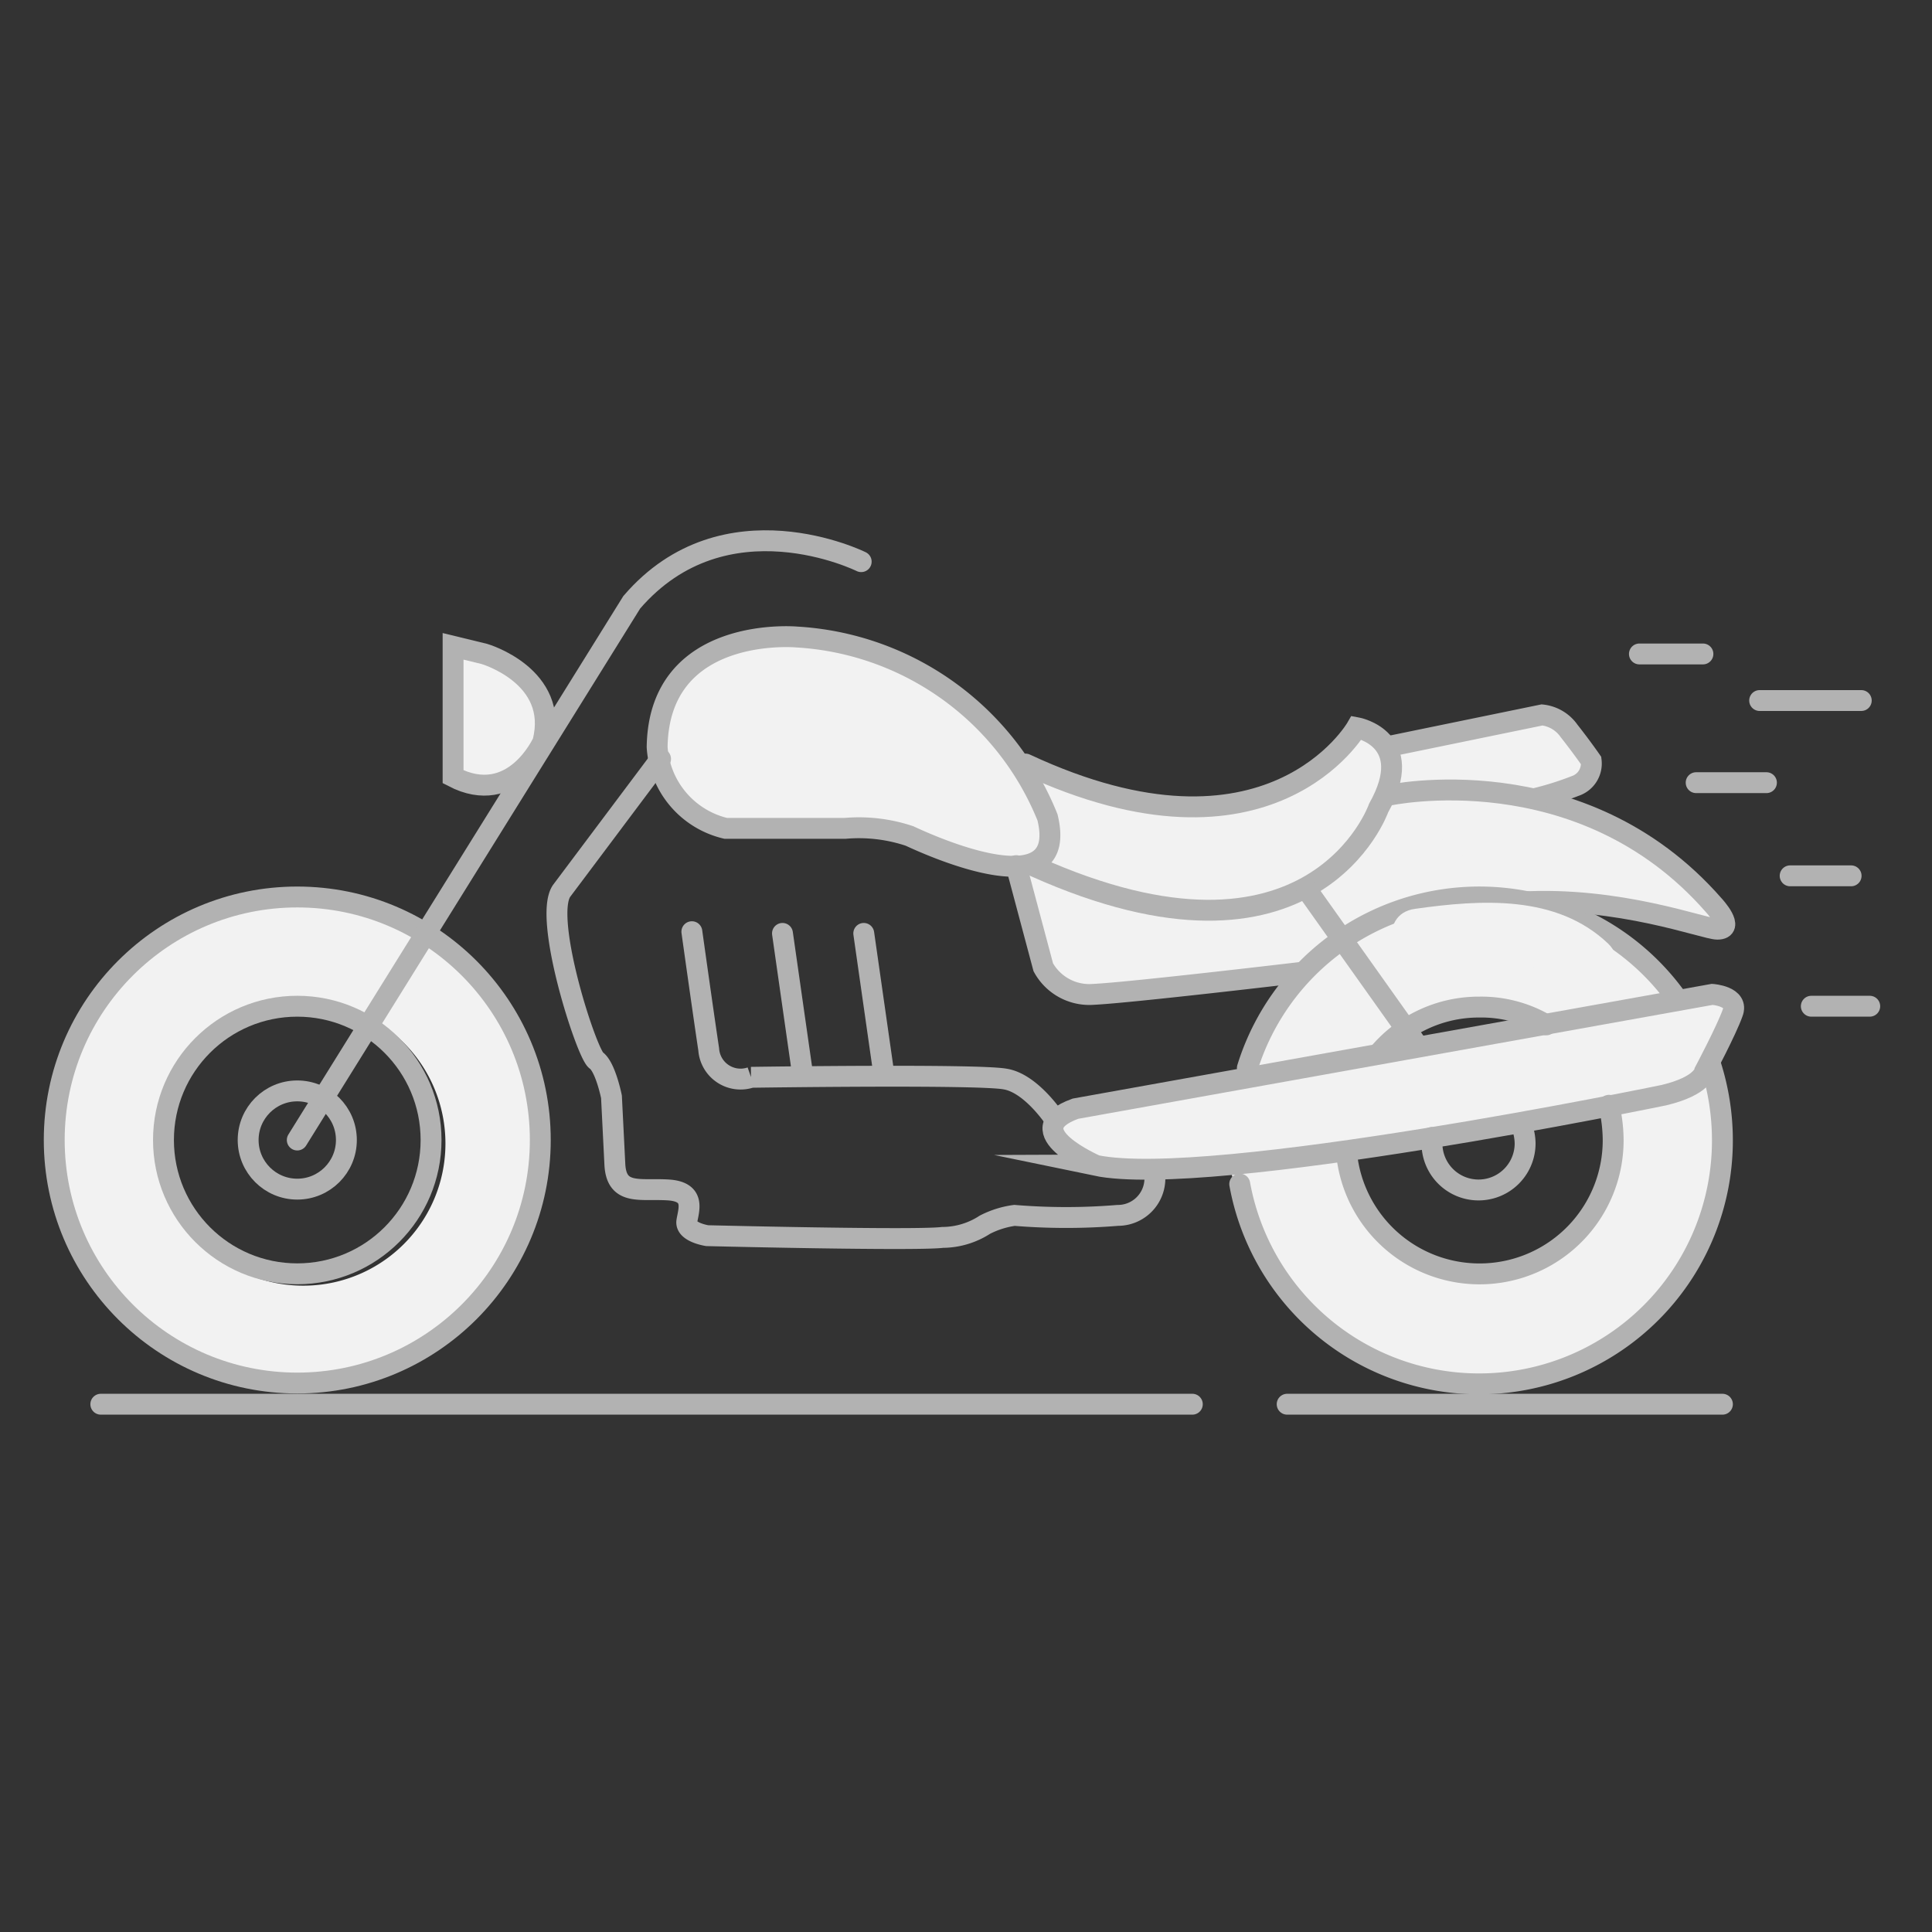<svg xmlns="http://www.w3.org/2000/svg" width="111" height="111" viewBox="0 0 111 111">
  <rect x="0" y="0" width="111" height="111" fill="#333333" stroke="none"/>
  <g id="Group_3548" data-name="Group 3548" transform="translate(-226 -349)">
    <g id="Group_2563" data-name="Group 2563" transform="translate(226.5 349.5)">
      <g id="Rectangle_249" data-name="Rectangle 249" opacity="0">
        <rect id="Rectangle_278" data-name="Rectangle 278" width="110" height="110" fill="none" stroke="#b2b2b2" stroke-width="1"/>
      </g>
    </g>
    <g id="Bike" transform="translate(229.116 380.068)">
      <path id="Path_359" data-name="Path 359" d="M22.7,45.534c-3.941-2.384-8.514-3.843-12.892-1.605a2.8,2.8,0,0,0-.924.73,2.858,2.858,0,0,0-1.849.584C2.9,48.112,1.249,52.783,1.2,57.745a11.723,11.723,0,0,0,1.557,5.5,9.8,9.8,0,0,0,1.995,3.065,49.605,49.605,0,0,0,6.227,4.184c2.968,1.168,7.395.292,10.217-1.022a12.772,12.772,0,0,0,6.714-6.811,5.724,5.724,0,0,0,.243-1.508,3.305,3.305,0,0,0,.535-1.557C29.126,54.388,27.423,48.4,22.7,45.534ZM15.211,65.092a8.173,8.173,0,1,1,8.173-8.173A8.16,8.16,0,0,1,15.211,65.092Z" transform="translate(-0.908 -22.294)" fill="#f2f2f2"/>
      <path id="Path_360" data-name="Path 360" d="M157.217,37.2l.827,3.26-7.492,3.989-4.379.341-2.287-.876L143.4,41.87l4.184-2.238Z" transform="translate(-73.927 -19.409)" fill="#f2f2f2"/>
      <path id="Path_361" data-name="Path 361" d="M148.1,70.144c-.535-2.092-3.892-1.46-3.357.681.195.778.341,1.605.486,2.433a16.981,16.981,0,0,1,.341,2.092,1.722,1.722,0,0,0,1.557,1.8,1.688,1.688,0,0,0,1.8-1.557A25.9,25.9,0,0,0,148.1,70.144Z" transform="translate(-74.585 -35.666)" fill="#f2f2f2"/>
      <g id="Group_1160" data-name="Group 1160" transform="translate(0 0)">
        <g id="Group_1159" data-name="Group 1159">
          <g id="Group_1158" data-name="Group 1158">
            <path id="Path_362" data-name="Path 362" d="M141.113,68.545c.341,0,.73-1.265.924-1.119,1.411-.827,3.5-.827,4.233,2.578.584,2.822,3.5,4.476,6.519,4.768,5.206.535,8.173-3.892,8.465-8.417.146-2.189-.389-2.189,3.892-2.238a1.347,1.347,0,0,1,.632-.146c.973,0,1.216-1.07,1.119-.341.487.681.681,3.552.487,4.573-1.314,7.006-5.935,12.406-13.233,12.8a14.167,14.167,0,0,1-13.622-7.638c-.389-.778-1.654-4.67-1.508-5.4C138.146,67.28,139.605,68.545,141.113,68.545Z" transform="translate(-71.543 -32.85)" fill="#f2f2f2"/>
            <path id="Path_363" data-name="Path 363" d="M165.465,48.9c-.292-1.605-1.654-2.433-3.016-3.114a2.464,2.464,0,0,0-1.508-.73,1.6,1.6,0,0,0-.924-.195,8.193,8.193,0,0,0-2.335-.973,19.707,19.707,0,0,0-7.541-.195,3.909,3.909,0,0,0-2.287,1.557,1.82,1.82,0,0,0-.778.341c-.389.292-.73.535-1.07.827a3.225,3.225,0,0,0-1.557,1.557,14.369,14.369,0,0,0-1.119,1.557c-.243.438-.632.876-.973,1.362a1.221,1.221,0,0,0-.584,1.07,2.617,2.617,0,0,0-.146,1.605,1.758,1.758,0,0,0,1.557,1.362c3.843.195,6.276-4.525,9.73-5.595,2.773-.827,4.525.341,7.006,1.265a7.033,7.033,0,0,0,4.573.195A1.8,1.8,0,0,0,165.465,48.9Z" transform="translate(-72.979 -22.595)" fill="#f2f2f2"/>
            <g id="Group_1157" data-name="Group 1157">
              <path id="XMLID_28_" d="M49.5,13.538s4.33,1.265,3.357,5.06c0,0-1.7,3.795-5.157,1.995V13.1Z" transform="translate(-24.785 -7.034)" fill="#f2f2f2"/>
              <path id="XMLID_27_" d="M119.833,60.768,156.419,54.2s1.557.1,1.168,1.07c-.341.973-1.605,3.357-1.605,3.357s-.1.827-2.335,1.362c0,0-26.077,5.4-32.645,4.038C121.05,64.027,116.33,62.033,119.833,60.768Z" transform="translate(-61.16 -28.138)" fill="#f2f2f2"/>
              <path id="Path_364" data-name="Path 364" d="M141.36,24.6l-4.135,3.843-10.168,4.525-3.357,1.9,1.557,1.849,8.173,1.265,5.108-2.578s5.157-2.627,7.1-2.433a6.448,6.448,0,0,0,2.676-.1l.389-6.227Z" transform="translate(-63.811 -12.939)" fill="#f2f2f2"/>
              <path id="XMLID_26_" d="M158.1,30.373s11.092-2.433,18.731,6.325c0,0,1.265,1.362.195,1.362-.73,0-5.643-1.9-11.336-1.557" transform="translate(-81.475 -15.744)" fill="#f2f2f2"/>
              <path id="XMLID_25_" d="M114.2,39l1.557,5.838a3.015,3.015,0,0,0,2.87,1.557c2.141-.1,11.968-1.265,11.968-1.265" transform="translate(-58.933 -20.333)" fill="#f2f2f2"/>
              <path id="XMLID_24_" d="M158.3,23l8.757-1.8a2.17,2.17,0,0,1,1.557.924c.73.924,1.265,1.7,1.265,1.7a1.356,1.356,0,0,1-.924,1.46,17.722,17.722,0,0,1-2.335.73" transform="translate(-81.578 -11.193)" fill="#f2f2f2"/>
              <path id="XMLID_23_" d="M115.3,24.792c14.06,6.568,19.022-2.092,19.022-2.092s3.5.632,1.265,4.622c0,0-3.7,10.557-19.752,3.357" transform="translate(-59.497 -11.963)" fill="#f2f2f2"/>
              <path id="XMLID_22_" d="M94.228,22.34a16.565,16.565,0,0,0-14.4-10.363S71.9,11.248,71.8,18.3a5.123,5.123,0,0,0,3.941,4.67H82.6a9.164,9.164,0,0,1,3.7.438C87.66,24.043,95.493,27.546,94.228,22.34Z" transform="translate(-37.161 -6.446)" fill="#f2f2f2"/>
              <g id="XMLID_1_">
                <path id="XMLID_21_" d="M140.6,69.36a13.978,13.978,0,0,0,27.731-2.481,14.23,14.23,0,0,0-.681-4.379" transform="translate(-72.489 -32.4)" fill="none" stroke="#b2b2b2" stroke-linecap="round" stroke-miterlimit="10" stroke-width="1.2"/>
                <path id="XMLID_20_" d="M166.215,48.587A13.953,13.953,0,0,0,141.5,52.527" transform="translate(-72.951 -22.233)" fill="none" stroke="#b2b2b2" stroke-linecap="round" stroke-miterlimit="10" stroke-width="1.2"/>
                <circle id="XMLID_19_" cx="7.687" cy="7.687" r="7.687" transform="translate(6.276 26.743)" fill="none" stroke="#b2b2b2" stroke-linecap="round" stroke-miterlimit="10" stroke-width="1.2"/>
                <circle id="XMLID_18_" cx="13.963" cy="13.963" r="13.963" transform="translate(0 20.467)" fill="none" stroke="#b2b2b2" stroke-linecap="round" stroke-miterlimit="10" stroke-width="1.2"/>
                <path id="XMLID_17_" d="M166.633,56.722a7.324,7.324,0,0,0-3.843-1.022A7.529,7.529,0,0,0,157,58.376" transform="translate(-80.91 -28.908)" fill="none" stroke="#b2b2b2" stroke-linecap="round" stroke-miterlimit="10" stroke-width="1.2"/>
                <path id="XMLID_16_" d="M153.2,69.976a7.677,7.677,0,0,0,15.325-.681,8.954,8.954,0,0,0-.243-1.995" transform="translate(-78.959 -34.865)" fill="none" stroke="#b2b2b2" stroke-linecap="round" stroke-miterlimit="10" stroke-width="1.2"/>
                <path id="XMLID_15_" d="M119.833,60.768,156.419,54.2s1.557.1,1.168,1.07c-.341.973-1.605,3.357-1.605,3.357s-.1.827-2.335,1.362c0,0-26.077,5.4-32.645,4.038C121.05,64.027,116.33,62.033,119.833,60.768Z" transform="translate(-61.16 -28.138)" fill="none" stroke="#b2b2b2" stroke-linecap="round" stroke-miterlimit="10" stroke-width="1.2"/>
                <path id="XMLID_14_" d="M96.771,57.6s-1.362-2.092-2.87-2.335c-1.557-.292-14.6-.1-14.6-.1a1.834,1.834,0,0,1-2.433-1.605C76.532,51.325,75.9,46.8,75.9,46.8" transform="translate(-39.266 -24.338)" fill="none" stroke="#b2b2b2" stroke-linecap="round" stroke-miterlimit="10" stroke-width="1.2"/>
                <line id="XMLID_13_" x2="1.168" y2="8.173" transform="translate(41.84 22.559)" fill="none" stroke="#b2b2b2" stroke-linecap="round" stroke-miterlimit="10" stroke-width="1.2"/>
                <line id="XMLID_12_" x2="1.168" y2="8.173" transform="translate(46.51 22.559)" fill="none" stroke="#b2b2b2" stroke-linecap="round" stroke-miterlimit="10" stroke-width="1.2"/>
                <path id="XMLID_11_" d="M94.228,22.34a16.565,16.565,0,0,0-14.4-10.363S71.9,11.248,71.8,18.3a5.123,5.123,0,0,0,3.941,4.67H82.6a9.164,9.164,0,0,1,3.7.438C87.66,24.043,95.493,27.546,94.228,22.34Z" transform="translate(-37.161 -6.446)" fill="none" stroke="#b2b2b2" stroke-linecap="round" stroke-miterlimit="10" stroke-width="1.2"/>
                <path id="XMLID_10_" d="M61.7,1.832S53.869-2.06,48.517,4.167L29.3,35.061" transform="translate(-15.337 -0.631)" fill="none" stroke="#b2b2b2" stroke-linecap="round" stroke-miterlimit="10" stroke-width="1.2"/>
                <path id="XMLID_9_" d="M49.5,13.538s4.33,1.265,3.357,5.06c0,0-1.7,3.795-5.157,1.995V13.1Z" transform="translate(-24.785 -7.034)" fill="none" stroke="#b2b2b2" stroke-linecap="round" stroke-miterlimit="10" stroke-width="1.2"/>
                <path id="XMLID_8_" d="M115.3,24.792c14.06,6.568,19.022-2.092,19.022-2.092s3.5.632,1.265,4.622c0,0-3.7,10.557-19.752,3.357" transform="translate(-59.497 -11.963)" fill="none" stroke="#b2b2b2" stroke-linecap="round" stroke-miterlimit="10" stroke-width="1.2"/>
                <path id="XMLID_7_" d="M158.1,30.373s11.092-2.433,18.731,6.325c0,0,1.265,1.362.195,1.362-.73,0-5.643-1.9-11.336-1.557" transform="translate(-81.475 -15.744)" fill="none" stroke="#b2b2b2" stroke-linecap="round" stroke-miterlimit="10" stroke-width="1.2"/>
                <line id="XMLID_6_" x2="6.325" y2="8.903" transform="translate(71.955 20.029)" fill="none" stroke="#b2b2b2" stroke-linecap="round" stroke-miterlimit="10" stroke-width="1.2"/>
                <path id="XMLID_5_" d="M114.2,39l1.557,5.838a3.015,3.015,0,0,0,2.87,1.557c2.141-.1,11.968-1.265,11.968-1.265" transform="translate(-58.933 -20.333)" fill="none" stroke="#b2b2b2" stroke-linecap="round" stroke-miterlimit="10" stroke-width="1.2"/>
                <path id="XMLID_4_" d="M158.3,23l8.757-1.8a2.17,2.17,0,0,1,1.557.924c.73.924,1.265,1.7,1.265,1.7a1.356,1.356,0,0,1-.924,1.46,17.722,17.722,0,0,1-2.335.73" transform="translate(-81.578 -11.193)" fill="none" stroke="#b2b2b2" stroke-linecap="round" stroke-miterlimit="10" stroke-width="1.2"/>
                <path id="XMLID_3_" d="M94.28,50.093a2.124,2.124,0,0,1-2.092,2.53,36.185,36.185,0,0,1-5.935,0,5.263,5.263,0,0,0-1.7.535,4.5,4.5,0,0,1-2.433.73c-1.557.195-13.525-.1-13.525-.1s-1.265-.195-1.168-.827.535-1.7-1.07-1.8-2.968.341-3.065-1.46l-.195-3.892s-.341-1.7-.876-2.092c-.535-.341-3.065-8.125-1.995-9.73l5.692-7.59" transform="translate(-31.082 -13.863)" fill="none" stroke="#b2b2b2" stroke-linecap="round" stroke-miterlimit="10" stroke-width="1.2"/>
                <path id="XMLID_2_" d="M163.3,70.278v.341a2.676,2.676,0,1,0,5.352,0,2.885,2.885,0,0,0-.243-1.119" transform="translate(-84.145 -35.995)" fill="none" stroke="#b2b2b2" stroke-linecap="round" stroke-miterlimit="10" stroke-width="1.2"/>
              </g>
            </g>
          </g>
          <circle id="Ellipse_62" data-name="Ellipse 62" cx="2.822" cy="2.822" r="2.822" transform="translate(11.141 31.608)" fill="none" stroke="#b2b2b2" stroke-linecap="round" stroke-miterlimit="10" stroke-width="1.2"/>
        </g>
      </g>
      <g id="Group_1161" data-name="Group 1161" transform="translate(2.676 49.609)">
        <line id="Line_153" data-name="Line 153" x2="62.711" fill="none" stroke="#b2b2b2" stroke-linecap="round" stroke-miterlimit="10" stroke-width="1.2"/>
        <line id="Line_154" data-name="Line 154" x2="25.007" transform="translate(68.16)" fill="none" stroke="#b2b2b2" stroke-linecap="round" stroke-miterlimit="10" stroke-width="1.2"/>
      </g>
      <g id="Group_1162" data-name="Group 1162" transform="translate(91.074 6.504)">
        <line id="Line_155" data-name="Line 155" x1="3.357" transform="translate(9.876 20.239)" fill="none" stroke="#b2b2b2" stroke-linecap="round" stroke-miterlimit="10" stroke-width="1.2"/>
        <line id="Line_156" data-name="Line 156" x1="3.503" transform="translate(8.66 12.747)" fill="none" stroke="#b2b2b2" stroke-linecap="round" stroke-miterlimit="10" stroke-width="1.2"/>
        <line id="Line_157" data-name="Line 157" x1="4.038" transform="translate(3.26 7.395)" fill="none" stroke="#b2b2b2" stroke-linecap="round" stroke-miterlimit="10" stroke-width="1.2"/>
        <line id="Line_158" data-name="Line 158" x1="3.649" fill="none" stroke="#b2b2b2" stroke-linecap="round" stroke-miterlimit="10" stroke-width="1.2"/>
        <line id="Line_159" data-name="Line 159" x1="5.838" transform="translate(6.908 2.676)" fill="none" stroke="#b2b2b2" stroke-linecap="round" stroke-miterlimit="10" stroke-width="1.2"/>
      </g>
      <path id="Path_365" data-name="Path 365" d="M170.978,45.726c-2.968-2.822-7.3-2.53-11.092-1.995-2.189.292-1.508,3.649.681,3.357,2.287-.292,5.935-.876,7.833.924C169.956,49.472,172.534,47.234,170.978,45.726Z" transform="translate(-81.703 -22.583)" fill="#f2f2f2"/>
    </g>
  </g>
</svg>
